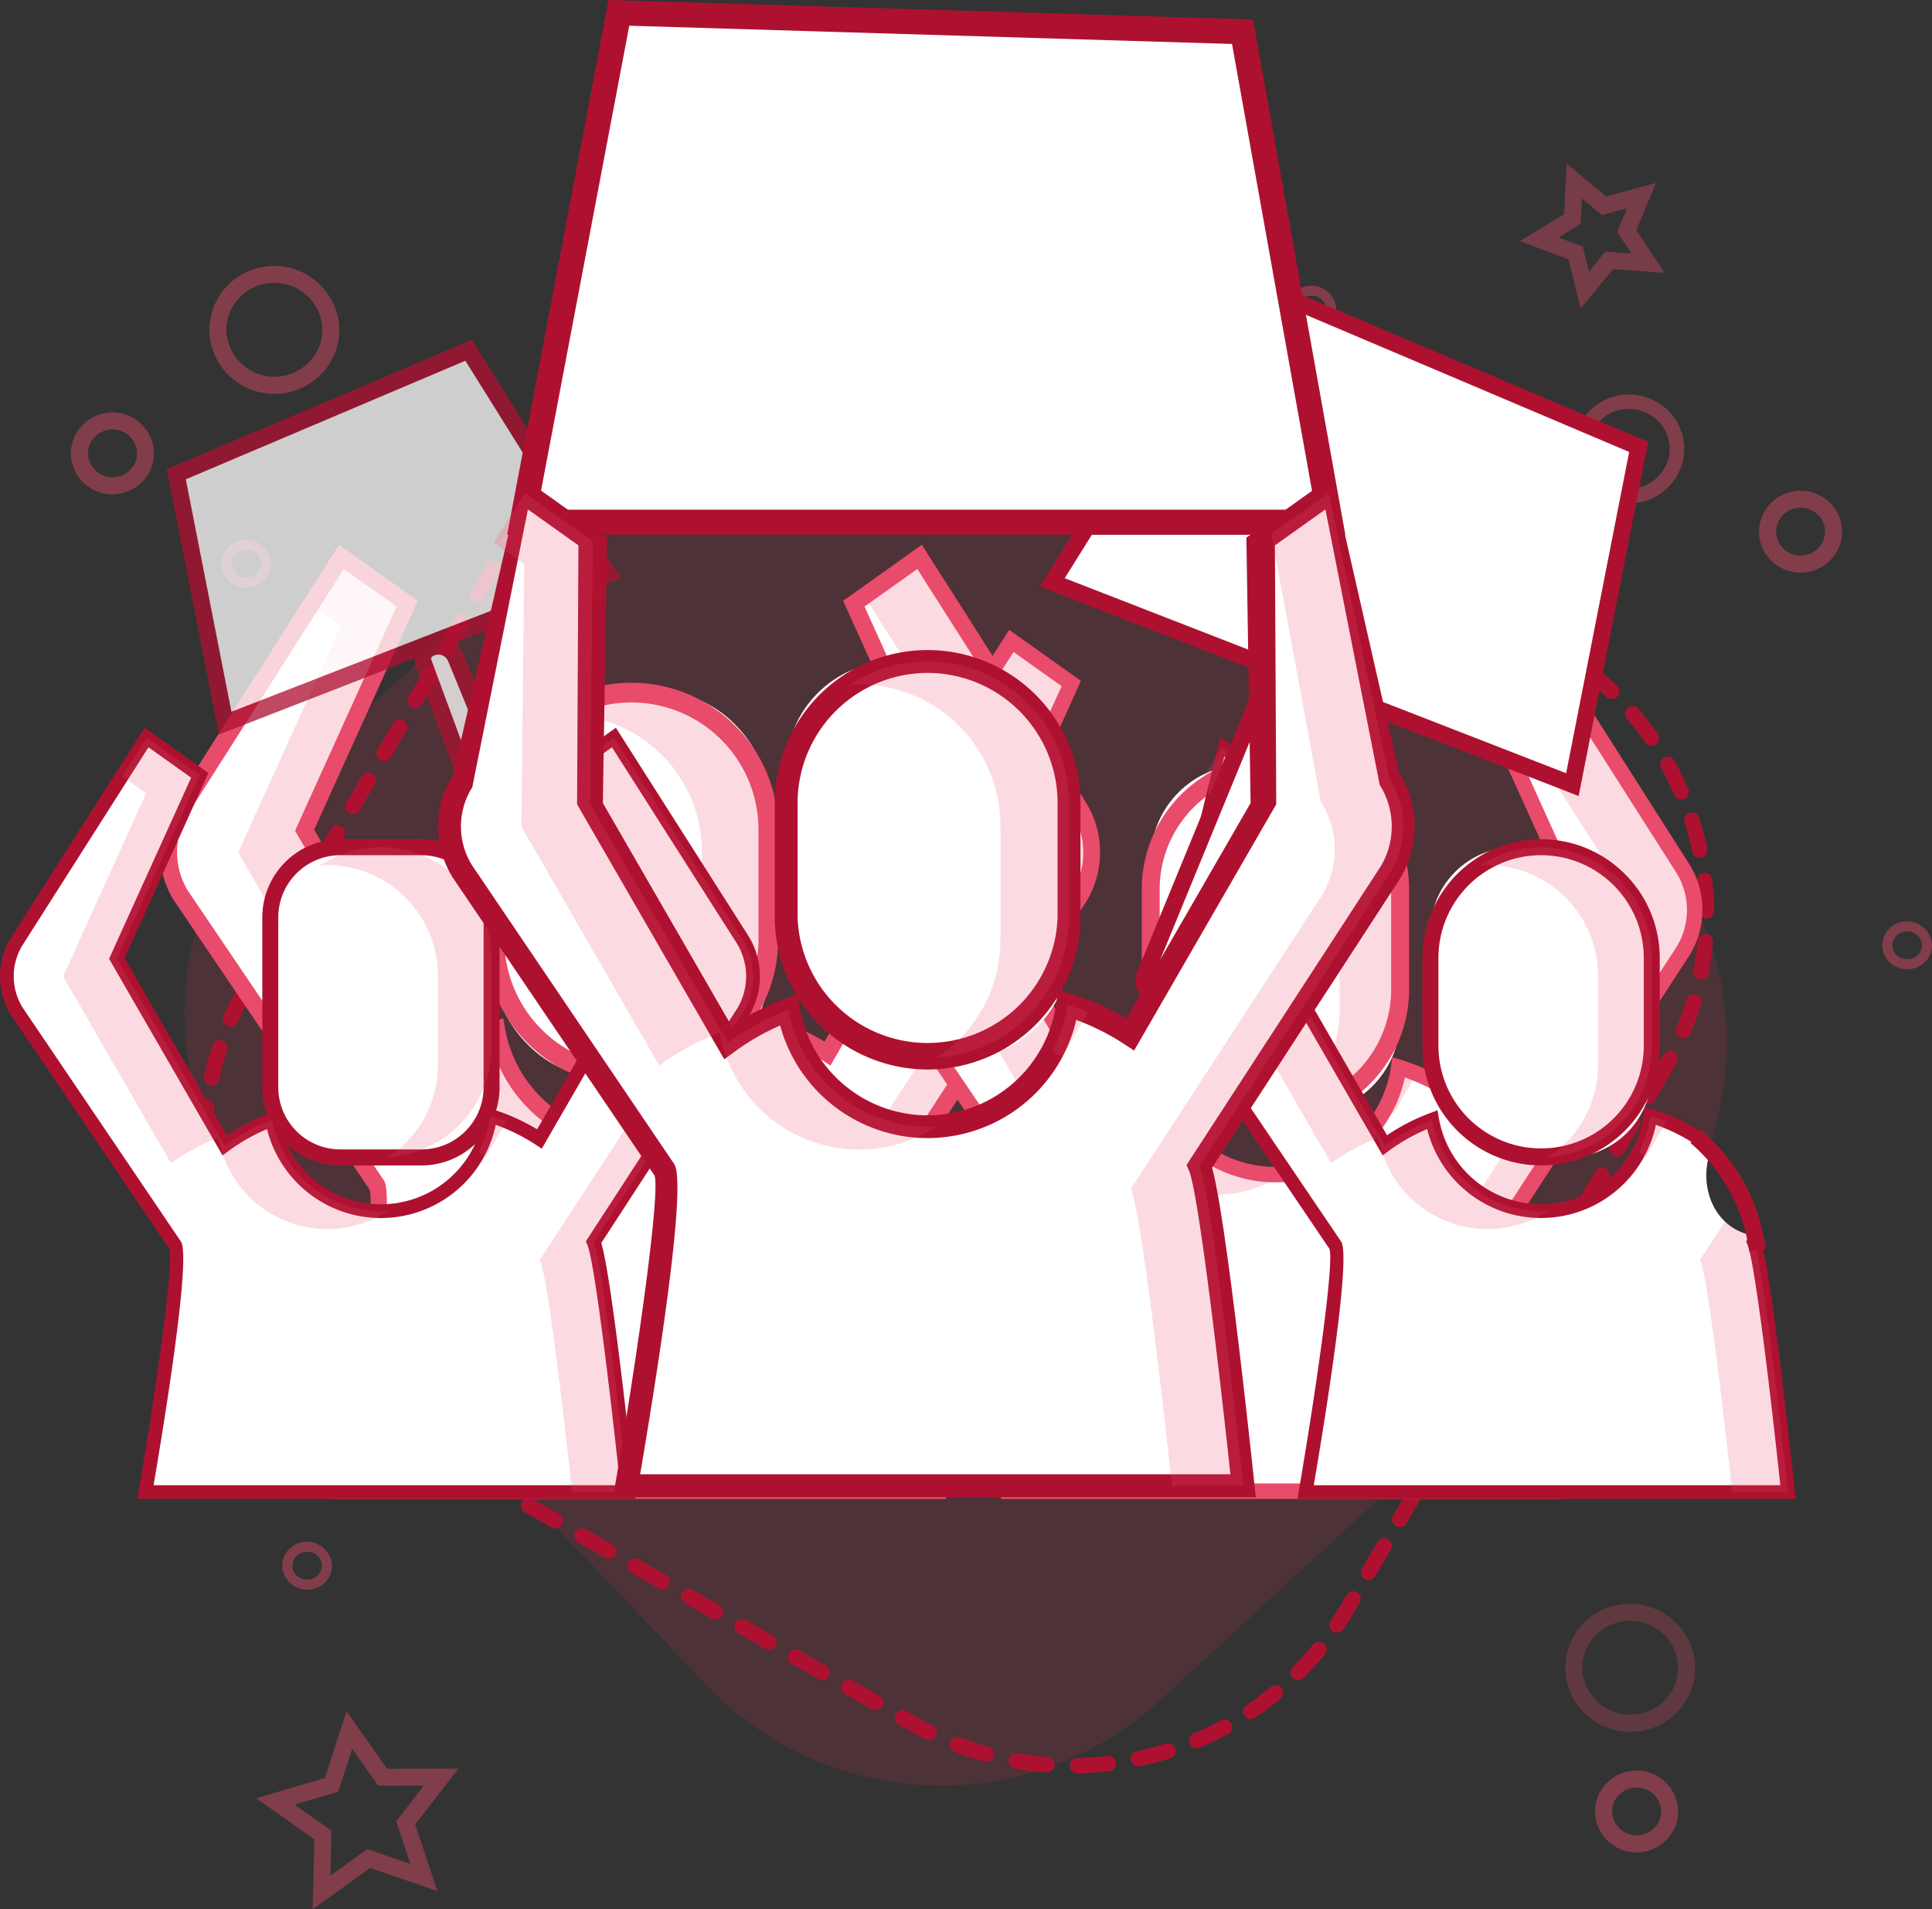 <svg xmlns="http://www.w3.org/2000/svg" width="161.916" height="159.999" viewBox="0 0 161.916 159.999">
    <rect x="0" y="0" width="161.916" height="159.999" fill="#333333" stroke="none"/>
    <defs>
        <style>
            .prefix__cls-2{fill:#e94d6a;isolation:isolate;opacity:.429}.prefix__cls-5{fill:#ae1130}.prefix__cls-7{fill:#fff}.prefix__cls-8{fill:#e94b6a}.prefix__cls-9{opacity:.2}
        </style>
    </defs>
    <g id="prefix__Group_11923" data-name="Group 11923" transform="translate(-59.801 -474.601)">
        <g id="prefix__Group_6942" data-name="Group 6942" transform="translate(65.747 478.492)">
            <path id="prefix__Rectangle_1795" d="M167.305 515.244l36.611 38.414a25.993 25.993 0 01-1.241 37.194l-39.093 35.974a27.115 27.115 0 01-37.853-1.22l-36.611-38.414A25.993 25.993 0 0190.359 550l39.094-35.974a27.116 27.116 0 0137.852 1.218z" data-name="Rectangle 1795" transform="translate(-72.368 -488.181)" style="fill:#e43554;opacity:.15"/>
            <path id="prefix__Path_11129" d="M254.2 693.359a3.468 3.468 0 01-3.451-3.011 3.372 3.372 0 01.7-2.512 3.494 3.494 0 016.207 1.673 3.373 3.373 0 01-.7 2.512 3.47 3.47 0 01-2.332 1.311 3.622 3.622 0 01-.424.027zm0-5.436a2.092 2.092 0 00-1.637.79 1.956 1.956 0 00-.4 1.459 2.07 2.07 0 003.673.974 1.961 1.961 0 00.406-1.46 2.042 2.042 0 00-2.042-1.763z" class="prefix__cls-2" data-name="Path 11129" transform="translate(-122.987 -542.022)"/>
            <path id="prefix__Path_11130" d="M95.2 696.006l.137-5.861-4.86-3.445 5.742-1.7 1.822-5.59 3.395 4.815 5.989-.01-3.632 4.681 1.862 5.583-5.639-1.936zm-1.507-8.774l3.084 2.19-.088 3.761 3.095-2.222 3.61 1.24-1.192-3.574 2.313-2.981-3.817.006-2.182-3.1-1.176 3.6z" data-name="Path 11130" transform="translate(-74.944 -539.897)" style="opacity:.418;fill:#e94d6a;isolation:isolate"/>
            <path id="prefix__Path_11131" d="M246.812 506.33l-1.026-4.127-4.071-1.531 3.706-2.247.214-4.247 3.3 2.75 4.189-1.124-1.644 3.955 2.374 3.581-4.329-.319zm-1.854-5.959l2.029.763.522 2.1 1.381-1.685 2.172.16-1.19-1.8.826-1.985-2.111.566-1.673-1.4-.109 2.154z" data-name="Path 11131" transform="translate(-120.287 -484.361)" style="opacity:.369;fill:#e94d6a;isolation:isolate"/>
            <path id="prefix__Path_11132" d="M90.313 517.143a5.424 5.424 0 01-5.4-4.705A5.272 5.272 0 0186 508.514a5.468 5.468 0 019.712 2.614 5.267 5.267 0 01-1.088 3.923 5.417 5.417 0 01-3.651 2.052 5.6 5.6 0 01-.66.04zm0-9.3a4.083 4.083 0 00-.494.029 4.008 4.008 0 00-2.7 1.514 3.857 3.857 0 00-.8 2.871 4.045 4.045 0 007.18 1.913 3.86 3.86 0 00.8-2.87 4 4 0 00-3.981-3.453z" class="prefix__cls-2" data-name="Path 11132" transform="translate(-73.264 -488.033)"/>
            <path id="prefix__Path_11133" d="M71.77 530.823a3.468 3.468 0 01-3.451-3.012 3.374 3.374 0 01.695-2.51 3.493 3.493 0 016.208 1.672 3.371 3.371 0 01-.7 2.512 3.512 3.512 0 01-2.755 1.337zm0-5.436a2.091 2.091 0 00-1.637.791 1.956 1.956 0 00-.4 1.458 2.07 2.07 0 003.672.974 1.961 1.961 0 00.406-1.461 2.042 2.042 0 00-2.037-1.763z" class="prefix__cls-2" data-name="Path 11133" transform="translate(-68.293 -493.291)"/>
            <path id="prefix__Path_11134" d="M252.791 530.939a4.558 4.558 0 01-.567-.034 4.613 4.613 0 01-3.108-1.746 4.488 4.488 0 01-.925-3.34 4.655 4.655 0 018.27-2.224 4.486 4.486 0 01.925 3.339 4.614 4.614 0 01-4.595 4.005zm-.006-7.914a3.4 3.4 0 00-3.392 2.944 3.288 3.288 0 00.679 2.443 3.443 3.443 0 006.112-1.629 3.282 3.282 0 00-.678-2.442 3.474 3.474 0 00-2.72-1.316z" class="prefix__cls-2" data-name="Path 11134" transform="translate(-122.218 -492.647)"/>
            <path id="prefix__Path_11135" d="M273.824 540.19a3.515 3.515 0 01-2.755-1.337 3.372 3.372 0 01-.7-2.512 3.492 3.492 0 016.206-1.674 3.372 3.372 0 01.7 2.512 3.468 3.468 0 01-3.451 3.011zm0-5.436a2.04 2.04 0 00-2.037 1.762 1.959 1.959 0 00.406 1.461 2.07 2.07 0 003.672-.974 1.957 1.957 0 00-.406-1.459 2.049 2.049 0 00-1.382-.774 2.082 2.082 0 00-.256-.016z" class="prefix__cls-2" data-name="Path 11135" transform="translate(-128.87 -496.099)"/>
            <path id="prefix__Path_11136" d="M157.183 633.336a.643.643 0 01-.012-1.286c.829-.015 1.672-.07 2.5-.165a.643.643 0 11.146 1.277c-.874.1-1.757.158-2.628.174zm-2.566-.074h-.05c-.872-.067-1.751-.176-2.612-.327a.643.643 0 01.221-1.267c.821.143 1.659.249 2.489.312a.643.643 0 01-.048 1.284zm7.668-.506a.643.643 0 01-.132-1.272c.82-.174 1.636-.387 2.428-.634a.643.643 0 01.384 1.227c-.83.259-1.687.482-2.546.664a.625.625 0 01-.134.015zm-12.729-.375a.644.644 0 01-.17-.023c-.841-.232-1.683-.507-2.5-.819a.643.643 0 01.459-1.2c.781.3 1.584.56 2.384.781a.643.643 0 01-.17 1.263zm17.631-1.157a.643.643 0 01-.249-1.237c.767-.322 1.53-.685 2.264-1.081a.643.643 0 11.61 1.133c-.771.414-1.571.8-2.376 1.135a.645.645 0 01-.248.05zm-22.431-.673a.645.645 0 01-.286-.067q-.694-.344-1.379-.732l-.91-.516a.642.642 0 11.633-1.118l.911.516q.653.372 1.316.7a.643.643 0 01-.286 1.219zm26.952-1.762a.643.643 0 01-.357-1.178c.7-.467 1.373-.97 2.014-1.5a.643.643 0 11.817.993c-.672.553-1.385 1.082-2.116 1.572a.638.638 0 01-.357.113zm-31.445-.739a.64.64 0 01-.318-.084l-2.237-1.269a.643.643 0 11.636-1.118l2.236 1.269a.643.643 0 01-.317 1.2zm35.413-2.522a.636.636 0 01-.455-.189.643.643 0 010-.909 24.967 24.967 0 001.685-1.859.643.643 0 11.994.814c-.556.679-1.152 1.337-1.769 1.954a.639.639 0 01-.454.189zm-39.888-.016a.645.645 0 01-.317-.083l-2.237-1.269a.643.643 0 11.636-1.118l2.236 1.269a.643.643 0 01-.318 1.2zm-4.473-2.537a.646.646 0 01-.317-.084l-2.237-1.269a.643.643 0 11.635-1.118l2.237 1.269a.643.643 0 01-.318 1.2zm47.618-1.421a.643.643 0 01-.534-1q.409-.611.784-1.251l.536-.912a.643.643 0 011.11.651l-.536.912q-.4.673-.825 1.314a.645.645 0 01-.535.286zm-52.091-1.117a.644.644 0 01-.318-.083l-2.236-1.27a.643.643 0 01.635-1.118l2.237 1.269a.643.643 0 01-.318 1.2zm-4.474-2.538a.649.649 0 01-.318-.084l-2.236-1.269a.643.643 0 11.635-1.118l2.237 1.269a.643.643 0 01-.318 1.2zm59.207-.756a.645.645 0 01-.555-.97l1.3-2.217a.643.643 0 011.109.652l-1.3 2.217a.643.643 0 01-.553.317zM117.9 615.36a.648.648 0 01-.318-.083l-2.236-1.269a.643.643 0 11.635-1.118l2.237 1.269a.643.643 0 01-.318 1.2zm-4.474-2.537a.65.65 0 01-.318-.084l-2.237-1.269a.643.643 0 01.636-1.119l2.236 1.269a.643.643 0 01-.317 1.2zm70.76-.116a.644.644 0 01-.555-.968l1.3-2.217a.643.643 0 011.11.651l-1.3 2.217a.643.643 0 01-.559.317zm-75.234-2.423a.646.646 0 01-.318-.083l-2.237-1.269a.643.643 0 11.636-1.118l2.236 1.269a.643.643 0 01-.317 1.2zm77.839-2.011a.643.643 0 01-.555-.968l1.3-2.218a.643.643 0 011.109.651l-1.3 2.217a.642.642 0 01-.558.318zm-82.314-.527a.646.646 0 01-.317-.084l-2.237-1.269a.643.643 0 11.636-1.119l2.236 1.269a.643.643 0 01-.318 1.2zM100 605.208a.639.639 0 01-.317-.084l-2.237-1.269a.643.643 0 11.636-1.118l2.236 1.269a.643.643 0 01-.318 1.2zm89.395-1.37a.644.644 0 01-.555-.968l1.3-2.217a.643.643 0 011.11.651l-1.3 2.218a.642.642 0 01-.557.315zM95.568 602.6a.641.641 0 01-.36-.11c-.73-.494-1.439-1.024-2.108-1.577a.643.643 0 11.82-.99c.635.526 1.311 1.031 2.007 1.5a.643.643 0 01-.36 1.176zM192 599.4a.636.636 0 01-.325-.089.643.643 0 01-.23-.88l1.3-2.217a.643.643 0 011.109.652l-1.3 2.217a.643.643 0 01-.554.317zm-100.391-.074a.64.64 0 01-.456-.19c-.618-.621-1.211-1.28-1.763-1.957a.643.643 0 011-.812c.525.644 1.09 1.272 1.678 1.863a.643.643 0 01-.457 1.1zm-3.245-3.982a.641.641 0 01-.536-.288 26.241 26.241 0 01-1.345-2.267.643.643 0 011.138-.6c.385.732.816 1.456 1.279 2.156a.643.643 0 01-.536 1zm106.242-.379a.644.644 0 01-.555-.969l1.3-2.217a.644.644 0 011.11.652l-1.3 2.217a.644.644 0 01-.561.32zM85.965 590.8a.644.644 0 01-.6-.4c-.332-.816-.625-1.652-.871-2.487a.642.642 0 111.232-.363c.235.793.514 1.589.83 2.365a.643.643 0 01-.354.838.627.627 0 01-.237.047zm111.245-.271a.645.645 0 01-.555-.97l1.3-2.217a.643.643 0 011.109.653l-1.3 2.217a.642.642 0 01-.554.322zm2.606-4.435a.643.643 0 01-.555-.968l1.3-2.217a.643.643 0 011.11.65l-1.3 2.218a.643.643 0 01-.555.323zM84.5 585.881a.642.642 0 01-.63-.522c-.165-.866-.287-1.743-.364-2.61a.644.644 0 01.584-.7.653.653 0 01.7.585c.073.823.189 1.657.346 2.482a.644.644 0 01-.511.752.664.664 0 01-.125.013zm117.917-4.217a.644.644 0 01-.555-.968l1.3-2.217a.643.643 0 011.109.651l-1.3 2.217a.643.643 0 01-.549.318zm-118.371-.9h-.006a.643.643 0 01-.636-.65 26.1 26.1 0 01.161-2.631.643.643 0 011.279.143 24.767 24.767 0 00-.153 2.5.644.644 0 01-.64.642zm120.977-3.537a.645.645 0 01-.555-.969l1.3-2.217q.269-.457.517-.92a.642.642 0 111.132.607q-.259.484-.539.964l-1.3 2.217a.643.643 0 01-.55.321zm-120.401-1.562a.653.653 0 01-.136-.015.643.643 0 01-.493-.764 25.94 25.94 0 01.685-2.545.642.642 0 111.222.4 24.574 24.574 0 00-.649 2.418.645.645 0 01-.629.506zm123.334-3.918a.645.645 0 01-.594-.889 24.631 24.631 0 00.841-2.361.643.643 0 011.232.37c-.253.839-.55 1.674-.884 2.482a.643.643 0 01-.595.398zM86.2 570.779a.642.642 0 01-.59-.9c.352-.8.747-1.594 1.175-2.357a.643.643 0 111.122.629c-.409.727-.784 1.482-1.118 2.245a.645.645 0 01-.589.383zm123.233-3.95a.669.669 0 01-.123-.012.644.644 0 01-.51-.753 24.986 24.986 0 00.351-2.481.676.676 0 01.7-.583.644.644 0 01.583.7c-.078.865-.2 1.743-.369 2.609a.644.644 0 01-.629.519zm-120.79-.57a.643.643 0 01-.555-.968l1.3-2.217a.643.643 0 111.109.651l-1.3 2.217a.643.643 0 01-.551.316zm2.606-4.434a.644.644 0 01-.555-.968l1.3-2.218a.643.643 0 011.11.651l-1.3 2.217a.643.643 0 01-.552.317zm118.645-.109a.643.643 0 01-.643-.636c-.009-.835-.059-1.676-.15-2.5a.643.643 0 111.279-.141c.095.867.148 1.753.158 2.63a.643.643 0 01-.637.649zM93.858 557.39a.643.643 0 01-.555-.968l1.3-2.218a.643.643 0 011.109.651l-1.3 2.218a.642.642 0 01-.554.317zm115.474-.777a.643.643 0 01-.627-.509c-.172-.81-.388-1.624-.642-2.424a.643.643 0 111.225-.389c.268.839.5 1.7.676 2.545a.644.644 0 01-.5.763.632.632 0 01-.132.014zm-112.868-3.659a.637.637 0 01-.326-.089.644.644 0 01-.23-.88l1.3-2.217a.644.644 0 011.11.652l-1.3 2.217a.643.643 0 01-.554.317zm111.311-1.234a.644.644 0 01-.591-.389 24.66 24.66 0 00-1.107-2.248.644.644 0 011.125-.625c.428.77.819 1.566 1.163 2.365a.643.643 0 01-.59.9zm-108.706-3.2a.644.644 0 01-.555-.968l1.3-2.218a.643.643 0 011.109.65l-1.3 2.218a.642.642 0 01-.554.318zm106.212-1.29a.642.642 0 01-.529-.278 24.791 24.791 0 00-1.526-1.988.642.642 0 11.979-.832 26.231 26.231 0 011.606 2.09.643.643 0 01-.529 1.008zm-103.606-3.144a.644.644 0 01-.555-.968l1.3-2.218a.643.643 0 011.11.651l-1.3 2.218a.643.643 0 01-.555.316zm100.279-.77a.642.642 0 01-.447-.181c-.6-.577-1.232-1.133-1.888-1.653a.643.643 0 11.8-1.007c.688.545 1.355 1.129 1.983 1.735a.643.643 0 01-.447 1.106zm-4.026-3.191a.642.642 0 01-.349-.1q-.634-.41-1.3-.788l-.882-.5a.642.642 0 11.633-1.118l.883.5c.466.264.919.539 1.363.825a.643.643 0 01-.349 1.184zm-93.647-.474a.643.643 0 01-.555-.968l1.3-2.218a.643.643 0 011.109.651l-1.3 2.218a.641.641 0 01-.554.317zm89.2-2.1a.64.64 0 01-.318-.084l-2.237-1.269a.643.643 0 11.636-1.118l2.236 1.269a.643.643 0 01-.317 1.2zm-86.591-2.333a.644.644 0 01-.555-.969l1.3-2.217a.644.644 0 011.11.652l-1.3 2.217a.644.644 0 01-.558.314zm82.11-.208a.646.646 0 01-.318-.084l-2.237-1.269a.643.643 0 11.636-1.118l2.236 1.269a.643.643 0 01-.317 1.2zm-4.474-2.538a.639.639 0 01-.317-.084l-2.237-1.269a.643.643 0 11.636-1.118l2.236 1.269a.643.643 0 01-.318 1.2zm-75.038-1.691a.643.643 0 01-.555-.968l1.3-2.217a.643.643 0 111.109.65l-1.3 2.218a.642.642 0 01-.55.317zm70.564-.847a.65.65 0 01-.318-.083l-2.236-1.269a.643.643 0 11.635-1.118l2.237 1.269a.643.643 0 01-.318 1.2zm-4.474-2.538a.641.641 0 01-.318-.084l-2.236-1.269a.643.643 0 11.635-1.118l2.237 1.269a.643.643 0 01-.318 1.2zm-63.486-1.05a.644.644 0 01-.555-.969l1.3-2.217a.643.643 0 011.11.651l-1.3 2.217a.642.642 0 01-.547.319zm59.013-1.489a.648.648 0 01-.318-.083l-2.236-1.269a.643.643 0 11.635-1.118l2.237 1.269a.643.643 0 01-.318 1.2zm-4.475-2.537a.649.649 0 01-.318-.084l-2.236-1.269a.643.643 0 11.635-1.119l2.237 1.269a.643.643 0 01-.318 1.2zm-51.915-.4a.643.643 0 01-.542-.989c.468-.734.98-1.456 1.524-2.149a.643.643 0 111.012.795c-.517.659-1.005 1.347-1.451 2.046a.644.644 0 01-.539.298zm47.442-2.138a.641.641 0 01-.318-.084l-2.236-1.269a.643.643 0 11.635-1.118l2.237 1.269a.643.643 0 01-.318 1.2zm-44.271-1.9a.643.643 0 01-.464-1.088c.607-.633 1.252-1.242 1.916-1.811a.643.643 0 01.835.977c-.632.541-1.245 1.12-1.823 1.723a.639.639 0 01-.46.199zm39.8-.637a.647.647 0 01-.318-.084l-2.237-1.269a.643.643 0 01.636-1.119l2.236 1.27a.643.643 0 01-.317 1.2zm-4.474-2.539a.641.641 0 01-.318-.084l-2.237-1.269a.643.643 0 11.636-1.118l2.236 1.269a.643.643 0 01-.317 1.2zm-31.422-.167a.643.643 0 01-.369-1.169c.716-.5 1.466-.974 2.228-1.4a.643.643 0 01.632 1.12c-.726.41-1.441.86-2.122 1.337a.643.643 0 01-.367.113zm26.91-2.3a.646.646 0 01-.274-.062c-.755-.356-1.535-.678-2.318-.959a.643.643 0 01.433-1.211c.823.295 1.64.633 2.433 1.005a.643.643 0 01-.274 1.225zm-22.44-.224a.643.643 0 01-.261-1.23c.8-.356 1.628-.677 2.455-.953a.643.643 0 01.407 1.219c-.788.263-1.575.569-2.339.909a.636.636 0 01-.259.054zm17.606-1.509a.647.647 0 01-.158-.02c-.812-.205-1.64-.373-2.46-.5a.643.643 0 01.195-1.271c.861.132 1.728.308 2.58.523a.643.643 0 01-.158 1.267zm-12.736-.12a.643.643 0 01-.145-1.269c.852-.2 1.723-.357 2.588-.473a.643.643 0 01.172 1.274c-.826.111-1.657.262-2.47.451a.645.645 0 01-.142.016zm7.661-.659h-.036c-.84-.048-1.672-.056-2.51-.022a.643.643 0 01-.048-1.285q1.314-.05 2.63.023a.643.643 0 01-.036 1.286z" class="prefix__cls-5" data-name="Path 11136" transform="translate(-72.825 -488.624)"/>
            <path id="prefix__Path_11137" d="M287.18 588.887a2.063 2.063 0 01-2.066-1.762 1.951 1.951 0 01.4-1.457 2.106 2.106 0 013.729.961 1.946 1.946 0 01-.4 1.456 2.087 2.087 0 01-1.414.787 2.186 2.186 0 01-.249.015zm0-3.176a1.3 1.3 0 00-.155.009 1.242 1.242 0 00-.844.467 1.112 1.112 0 00-.233.83 1.224 1.224 0 001.385 1.017 1.246 1.246 0 00.847-.468 1.108 1.108 0 00.231-.828 1.218 1.218 0 00-1.229-1.027z" class="prefix__cls-2" data-name="Path 11137" transform="translate(-133.294 -511.552)"/>
            <path id="prefix__Path_11138" d="M252.6 677.271a5.423 5.423 0 01-5.4-4.7 5.272 5.272 0 011.089-3.924 5.467 5.467 0 019.712 2.614 5.264 5.264 0 01-1.087 3.923 5.417 5.417 0 01-3.651 2.052 5.63 5.63 0 01-.663.035zm.006-9.3a4.25 4.25 0 00-.494.029 4.01 4.01 0 00-2.7 1.515 3.855 3.855 0 00-.8 2.87 4.046 4.046 0 007.18 1.914 3.861 3.861 0 00.8-2.871 4 4 0 00-3.982-3.453z" data-name="Path 11138" transform="translate(-121.921 -536.041)" style="opacity:.25;fill:#e94d6a;isolation:isolate"/>
            <path id="prefix__Path_11139" d="M137.564 484.175a2.06 2.06 0 01-2.066-1.762 1.945 1.945 0 01.4-1.455 2.106 2.106 0 013.731.96 1.944 1.944 0 01-.4 1.456 2.077 2.077 0 01-1.412.786 2.172 2.172 0 01-.253.015zm0-3.175a1.294 1.294 0 00-.155.009 1.249 1.249 0 00-.847.468 1.111 1.111 0 00-.23.828 1.219 1.219 0 001.385 1.019 1.24 1.24 0 00.844-.468 1.1 1.1 0 00.232-.829 1.217 1.217 0 00-1.227-1.027z" class="prefix__cls-2" data-name="Path 11139" transform="translate(-88.437 -480.158)"/>
            <path id="prefix__Path_11140" d="M215.878 512.809a2.061 2.061 0 01-2.065-1.762 1.955 1.955 0 01.4-1.458 2.106 2.106 0 013.729.963 1.952 1.952 0 01-.4 1.456 2.082 2.082 0 01-1.412.786 2.2 2.2 0 01-.252.015zm0-3.175a1.3 1.3 0 00-.154.008 1.25 1.25 0 00-.845.466 1.12 1.12 0 00-.232.831 1.219 1.219 0 001.385 1.017 1.249 1.249 0 00.845-.467 1.115 1.115 0 00.232-.83 1.219 1.219 0 00-1.23-1.026z" class="prefix__cls-2" data-name="Path 11140" transform="translate(-111.917 -488.742)"/>
            <path id="prefix__Path_11141" d="M88.388 543.232a2.061 2.061 0 01-2.065-1.762 1.947 1.947 0 01.4-1.457 2.106 2.106 0 013.729.962 1.953 1.953 0 01-.4 1.457 2.083 2.083 0 01-1.412.786 2.353 2.353 0 01-.252.014zm0-3.177a1.3 1.3 0 00-.155.01 1.249 1.249 0 00-.845.466 1.115 1.115 0 00-.232.83 1.224 1.224 0 001.384 1.017 1.248 1.248 0 00.846-.466 1.118 1.118 0 00.232-.83 1.217 1.217 0 00-1.227-1.027z" class="prefix__cls-2" data-name="Path 11141" transform="translate(-73.694 -497.864)"/>
            <path id="prefix__Path_11142" d="M95.675 663.135a2.061 2.061 0 01-2.067-1.762 1.945 1.945 0 01.4-1.457 2.107 2.107 0 013.729.962 1.952 1.952 0 01-.4 1.457 2.08 2.08 0 01-1.412.786 2.182 2.182 0 01-.25.014zm0-3.175a1.27 1.27 0 00-.155.009 1.247 1.247 0 00-.846.466 1.117 1.117 0 00-.232.83 1.219 1.219 0 001.385 1.018 1.242 1.242 0 00.844-.467 1.112 1.112 0 00.233-.83 1.219 1.219 0 00-1.228-1.027z" class="prefix__cls-2" data-name="Path 11142" transform="translate(-75.878 -533.812)"/>
        </g>
        <g id="prefix__Group_11927" data-name="Group 11927" transform="translate(73.218 520.248)">
            <g id="prefix__Group_11923-2" data-name="Group 11923" transform="translate(27.2 11.566)">
                <rect id="prefix__Rectangle_2774" width="22.948" height="32.167" class="prefix__cls-7" data-name="Rectangle 2774" rx="8.746" transform="translate(.825 .826)"/>
                <path id="prefix__Path_11143" d="M130.11 590.133a12.314 12.314 0 01-12.3-12.3v-9.219a12.3 12.3 0 1124.6 0v9.219a12.314 12.314 0 01-12.3 12.3zm0-32.167a10.662 10.662 0 00-10.65 10.647v9.219a10.649 10.649 0 0021.3 0v-9.219a10.66 10.66 0 00-10.65-10.648z" class="prefix__cls-8" data-name="Path 11143" transform="translate(-117.81 -556.313)"/>
            </g>
            <g id="prefix__Group_11926" data-name="Group 11926">
                <g id="prefix__Group_11924" data-name="Group 11924">
                    <path id="prefix__Path_11144" d="M156.228 562.141l-13.3-20.9-5.515 3.925 8.6 18.982-10.8 18.712a20.175 20.175 0 00-5.091-2.391 11.461 11.461 0 01-22.64.4 20.332 20.332 0 00-4.91 2.654l-11.193-19.37 8.6-18.982-5.514-3.925-13.424 21.083a6.845 6.845 0 00-.048 7.278l16.45 24.31c1 1.624-3.1 25.563-3.1 25.563h50.017s-2.46-23.463-3.537-25.93l15.449-23.757a7.189 7.189 0 00-.044-7.652z" class="prefix__cls-7" data-name="Path 11144" transform="translate(-79.265 -540.229)"/>
                    <path id="prefix__Path_11145" d="M144.85 619.758H93.2l.142-.835c1.914-11.177 3.679-23.774 3.174-25.1L80.1 569.572a7.61 7.61 0 01.036-8.062l13.827-21.716 6.6 4.7-8.69 19.184 10.611 18.379a21.119 21.119 0 014.434-2.288l.8-.3.15.847a10.746 10.746 0 0021.228-.373l.116-.831.8.247a20.834 20.834 0 014.634 2.075l10.249-17.753-8.69-19.184 6.6-4.7 13.708 21.528a7.945 7.945 0 01.049 8.411l-15.269 23.478c1.131 3.763 3.215 23.441 3.459 25.758zm-49.96-1.428h48.374c-1-9.394-2.661-23.243-3.4-24.93l-.153-.352 15.66-24.08a6.5 6.5 0 00-.048-6.879l-12.9-20.261-4.423 3.148 8.507 18.781-11.363 19.684-.633-.413a19.424 19.424 0 00-4.14-2.052 12.174 12.174 0 01-23.721.439 19.535 19.535 0 00-3.967 2.251l-.642.474-11.764-20.383 8.507-18.781-4.422-3.148-13.02 20.449a6.16 6.16 0 00-.042 6.523l16.434 24.286c1.012 1.631-1.541 17.573-2.844 25.244z" class="prefix__cls-8" data-name="Path 11145" transform="translate(-78.963 -539.794)"/>
                </g>
                <g id="prefix__Group_11925" class="prefix__cls-9" data-name="Group 11925" transform="translate(6.545 1.022)">
                    <path id="prefix__Path_11146" d="M144.147 568.96v9.22a11.48 11.48 0 01-4.786 9.331 8.3 8.3 0 01-1.1.686 11.236 11.236 0 01-4.842 1.428 11.464 11.464 0 005.158-9.591v-9.22A11.476 11.476 0 00127.1 559.35a4.961 4.961 0 00-.742.037 11.477 11.477 0 0117.79 9.572z" class="prefix__cls-8" data-name="Path 11146" transform="translate(-99.718 -546.123)"/>
                    <path id="prefix__Path_11147" d="M121.258 590.36a4.734 4.734 0 00.724-.037 11.266 11.266 0 01-6.289 1.892 11.475 11.475 0 01-11.279-9.48 20.955 20.955 0 00-4.916 2.653L88.311 566.02l8.607-19-2.486-1.762 2.542-4.007 5.51 3.915-8.608 19 11.186 19.368a17.131 17.131 0 011.725-1.113 20.254 20.254 0 013.191-1.54 11.522 11.522 0 0011.279 9.48z" class="prefix__cls-8" data-name="Path 11147" transform="translate(-88.311 -541.254)"/>
                    <path id="prefix__Path_11148" d="M151.056 597.264c.557.186 1.113.371 1.651.594l-2.115 3.654c-.242-.167-.5-.315-.761-.464a11.33 11.33 0 001.225-3.784z" class="prefix__cls-8" data-name="Path 11148" transform="translate(-106.755 -558.046)"/>
                    <path id="prefix__Path_11149" d="M179.937 569.8l-15.453 23.75c1.076 2.467 3.544 25.934 3.544 25.934h-5.77c-.612-5.6-2.449-22.038-3.339-24.08l15.453-23.745a7.186 7.186 0 00-.037-7.661l-12.393-19.46 4.657-3.284 13.3 20.889a7.184 7.184 0 01.038 7.657z" class="prefix__cls-8" data-name="Path 11149" transform="translate(-109.48 -541.254)"/>
                </g>
            </g>
        </g>
        <g id="prefix__Group_11930" data-name="Group 11930" transform="translate(73.781 503.076)" style="opacity:.76">
            <g id="prefix__Group_11928" data-name="Group 11928">
                <path id="prefix__Path_11150" d="M85 547.769l32.124-12.493-11.724-18.754-24.5 10.392z" class="prefix__cls-7" data-name="Path 11150" transform="translate(-80.108 -515.644)"/>
                <path id="prefix__Path_11151" d="M84.131 548.349l-4.364-22.234 25.573-10.847 12.482 19.978zM81.36 526.96l3.822 19.476 30.556-11.884-10.952-17.53z" class="prefix__cls-5" data-name="Path 11151" transform="translate(-79.767 -515.268)"/>
            </g>
            <g id="prefix__Group_11929" data-name="Group 11929" transform="translate(20.751 24.984)">
                <path id="prefix__Path_11152" d="M118.331 571.9l1.383-.538a.935.935 0 00.526-1.226l-7.061-17.2a1.6 1.6 0 00-2.35-.732.935.935 0 00-.367 1.106l6.653 18.04a.935.935 0 001.216.55z" class="prefix__cls-7" data-name="Path 11152" transform="translate(-109.703 -551.249)"/>
                <path id="prefix__Path_11153" d="M117.691 572.367a1.638 1.638 0 01-1.533-1.07l-6.653-18.04a1.627 1.627 0 01.641-1.935 2.3 2.3 0 013.38 1.052l7.061 17.2a1.635 1.635 0 01-.92 2.144l-1.383.538a1.633 1.633 0 01-.593.111zM111.4 552.35a.89.89 0 00-.489.146.233.233 0 00-.092.278l6.652 18.039a.234.234 0 00.123.132.241.241 0 00.182 0l1.382-.538a.232.232 0 00.13-.126.23.23 0 000-.181l-7.06-17.2a.9.9 0 00-.83-.557z" class="prefix__cls-5" data-name="Path 11153" transform="translate(-109.403 -550.95)"/>
            </g>
        </g>
        <g id="prefix__Group_11935" data-name="Group 11935" transform="translate(130.713 527.381)">
            <g id="prefix__Group_11931" data-name="Group 11931" transform="translate(24.774 10.535)">
                <rect id="prefix__Rectangle_2775" width="20.901" height="29.298" class="prefix__cls-7" data-name="Rectangle 2775" rx="7.966" transform="translate(.752 .752)"/>
                <path id="prefix__Path_11154" d="M207.661 595.83a11.215 11.215 0 01-11.2-11.2v-8.4a11.2 11.2 0 1122.405 0v8.4a11.216 11.216 0 01-11.205 11.2zm0-29.3a9.709 9.709 0 00-9.7 9.7v8.4a9.7 9.7 0 1019.4 0v-8.4a9.71 9.71 0 00-9.7-9.698z" class="prefix__cls-8" data-name="Path 11154" transform="translate(-196.459 -565.027)"/>
            </g>
            <g id="prefix__Group_11934" data-name="Group 11934">
                <g id="prefix__Group_11932" data-name="Group 11932">
                    <path id="prefix__Path_11155" d="M231.45 570.335L219.333 551.3l-5.022 3.575 7.832 17.289-9.84 17.043a18.38 18.38 0 00-4.637-2.178 10.438 10.438 0 01-20.62.363 18.5 18.5 0 00-4.473 2.417l-10.187-17.645 7.832-17.289-5.018-3.575-12.226 19.2a6.235 6.235 0 00-.043 6.629l14.983 22.141c.914 1.479-2.822 23.282-2.822 23.282h45.554s-2.241-21.37-3.222-23.617L231.49 577.3a6.547 6.547 0 00-.04-6.965z" class="prefix__cls-7" data-name="Path 11155" transform="translate(-161.352 -550.378)"/>
                    <path id="prefix__Path_11156" d="M221.088 622.813h-47.047l.131-.76c1.744-10.18 3.35-21.653 2.892-22.865L162.112 577.1a6.927 6.927 0 01.034-7.343l12.592-19.779 6.017 4.282-7.916 17.473 9.663 16.739a19.272 19.272 0 014.039-2.083l.733-.276.135.772a9.788 9.788 0 0019.336-.34l.105-.756.73.225a19.01 19.01 0 014.22 1.886l9.336-16.169-7.915-17.473 6.017-4.282 12.482 19.608a7.237 7.237 0 01.045 7.661l-13.9 21.382c1.029 3.429 2.927 21.351 3.148 23.462zm-45.505-1.3h44.06c-.907-8.556-2.423-21.169-3.093-22.706l-.141-.321 14.262-21.931a5.929 5.929 0 00-.045-6.266l-11.748-18.453-4.03 2.867 7.75 17.106-10.352 17.928-.574-.376a17.73 17.73 0 00-3.771-1.868 11.088 11.088 0 01-21.6.4 17.655 17.655 0 00-3.612 2.05l-.586.431-10.717-18.565 7.75-17.106-4.03-2.867-11.858 18.624a5.611 5.611 0 00-.039 5.938l14.969 22.12c.922 1.482-1.408 16.007-2.595 22.994z" class="prefix__cls-8" data-name="Path 11156" transform="translate(-161.077 -549.981)"/>
                </g>
                <g id="prefix__Group_11933" class="prefix__cls-9" data-name="Group 11933" transform="translate(5.962 .931)">
                    <path id="prefix__Path_11157" d="M220.448 576.546v8.4a10.456 10.456 0 01-4.359 8.5 7.56 7.56 0 01-1 .625 10.237 10.237 0 01-4.41 1.3 10.44 10.44 0 004.7-8.736v-8.4a10.452 10.452 0 00-10.459-10.442 4.543 4.543 0 00-.676.034 10.454 10.454 0 0116.2 8.719z" class="prefix__cls-8" data-name="Path 11157" transform="translate(-179.98 -555.746)"/>
                    <path id="prefix__Path_11158" d="M199.6 596.036a4.23 4.23 0 00.659-.034 10.255 10.255 0 01-5.728 1.724 10.452 10.452 0 01-10.273-8.634 19.1 19.1 0 00-4.478 2.416l-10.188-17.64 7.84-17.3-2.264-1.6 2.314-3.65 5.019 3.565-7.84 17.3 10.188 17.64a15.5 15.5 0 011.571-1.014 18.385 18.385 0 012.906-1.4 10.5 10.5 0 0010.273 8.634z" class="prefix__cls-8" data-name="Path 11158" transform="translate(-169.591 -551.311)"/>
                    <path id="prefix__Path_11159" d="M226.739 602.325c.507.169 1.013.338 1.5.541l-1.926 3.329c-.219-.152-.456-.287-.692-.422a10.35 10.35 0 001.118-3.448z" class="prefix__cls-8" data-name="Path 11159" transform="translate(-186.39 -566.606)"/>
                    <path id="prefix__Path_11160" d="M253.045 577.315l-14.075 21.627c.98 2.248 3.227 23.622 3.227 23.622h-5.254c-.558-5.1-2.231-20.073-3.042-21.932L247.976 579a6.545 6.545 0 00-.034-6.978L236.655 554.3l4.241-2.991 12.115 19.026a6.545 6.545 0 01.034 6.98z" class="prefix__cls-8" data-name="Path 11160" transform="translate(-188.872 -551.311)"/>
                </g>
            </g>
        </g>
        <g id="prefix__Group_11940" data-name="Group 11940" transform="translate(59.801 535.58)">
            <g id="prefix__Group_11936" data-name="Group 11936" transform="translate(21.983 9.349)">
                <rect id="prefix__Rectangle_2776" width="18.548" height="25.999" class="prefix__cls-7" data-name="Rectangle 2776" rx="4.476" transform="translate(.668 .668)"/>
                <path id="prefix__Path_11161" d="M104.542 602.378h-6.805a6.548 6.548 0 01-6.54-6.54v-14.257a6.548 6.548 0 016.54-6.539h6.805a6.547 6.547 0 016.539 6.539v14.257a6.548 6.548 0 01-6.539 6.54zm-6.805-26a5.209 5.209 0 00-5.2 5.2v14.257a5.209 5.209 0 005.2 5.2h6.805a5.209 5.209 0 005.2-5.2v-14.254a5.209 5.209 0 00-5.2-5.2z" class="prefix__cls-5" data-name="Path 11161" transform="translate(-91.197 -575.042)"/>
            </g>
            <g id="prefix__Group_11939" data-name="Group 11939">
                <g id="prefix__Group_11937" data-name="Group 11937">
                    <path id="prefix__Path_11162" d="M122.25 579.754l-10.75-16.889-4.457 3.173 6.95 15.343-8.734 15.119a16.33 16.33 0 00-4.115-1.932 9.264 9.264 0 01-18.3.323 16.39 16.39 0 00-3.969 2.145l-9.041-15.66 6.951-15.343-4.457-3.173-10.85 17.041a5.534 5.534 0 00-.038 5.883l13.3 19.649c.812 1.312-2.5 20.66-2.5 20.66h40.425s-1.989-18.964-2.859-20.958l12.486-19.2a5.81 5.81 0 00-.042-6.181z" class="prefix__cls-7" data-name="Path 11162" transform="translate(-60.045 -562.042)"/>
                    <path id="prefix__Path_11163" d="M113.055 626.322h-41.75l.116-.674c1.548-9.033 2.974-19.215 2.566-20.29l-13.266-19.6a6.151 6.151 0 01.028-6.516l11.176-17.552 5.338 3.8L70.24 581l8.576 14.855A17.076 17.076 0 0182.4 594l.649-.245.122.685a8.686 8.686 0 0017.159-.3l.094-.671.648.2a16.873 16.873 0 013.743 1.677L113.1 581l-7.026-15.505 5.342-3.8 11.078 17.4a6.42 6.42 0 01.039 6.8l-12.339 18.976c.914 3.043 2.6 18.946 2.8 20.82zm-40.382-1.153h39.1c-.807-7.594-2.152-18.785-2.75-20.15l-.123-.286 12.657-19.462a5.261 5.261 0 00-.039-5.561l-10.427-16.375-3.575 2.545 6.877 15.179-9.186 15.909-.511-.333a15.686 15.686 0 00-3.345-1.658 9.84 9.84 0 01-19.173.354 15.74 15.74 0 00-3.206 1.82l-.52.383-9.51-16.475 6.877-15.179-3.575-2.545-10.522 16.528a4.986 4.986 0 00-.034 5.27l13.283 19.629c.82 1.321-1.244 14.206-2.298 20.407z" class="prefix__cls-5" data-name="Path 11163" transform="translate(-59.801 -561.69)"/>
                </g>
                <g id="prefix__Group_11938" class="prefix__cls-9" data-name="Group 11938" transform="translate(5.289 .827)">
                    <path id="prefix__Path_11164" d="M112.486 585.265v7.452a9.276 9.276 0 01-3.869 7.542 6.694 6.694 0 01-.884.555 9.09 9.09 0 01-3.913 1.155 9.267 9.267 0 004.168-7.753v-7.452a9.276 9.276 0 00-9.282-9.266 4 4 0 00-.6.03 9.277 9.277 0 0114.379 7.737z" class="prefix__cls-8" data-name="Path 11164" transform="translate(-76.575 -566.807)"/>
                    <path id="prefix__Path_11165" d="M93.985 602.561a3.8 3.8 0 00.585-.03 9.1 9.1 0 01-5.083 1.529 9.275 9.275 0 01-9.117-7.66 16.9 16.9 0 00-3.974 2.144l-9.042-15.654 6.958-15.354-2.012-1.426 2.054-3.239 4.453 3.164-6.953 15.355 9.046 15.653a13.838 13.838 0 011.394-.9 16.412 16.412 0 012.579-1.244 9.311 9.311 0 009.116 7.662z" class="prefix__cls-8" data-name="Path 11165" transform="translate(-67.355 -562.871)"/>
                    <path id="prefix__Path_11166" d="M118.07 608.142c.45.15.9.3 1.334.48l-1.709 2.954c-.195-.135-.4-.255-.615-.375a9.168 9.168 0 00.99-3.059z" class="prefix__cls-8" data-name="Path 11166" transform="translate(-82.263 -576.444)"/>
                    <path id="prefix__Path_11167" d="M141.414 585.948l-12.49 19.192c.87 1.994 2.864 20.962 2.864 20.962h-4.663c-.5-4.528-1.979-17.814-2.7-19.463l12.491-19.193a5.808 5.808 0 00-.03-6.193l-10.016-15.729 3.764-2.654 10.751 16.884a5.81 5.81 0 01.029 6.194z" class="prefix__cls-8" data-name="Path 11167" transform="translate(-84.465 -562.871)"/>
                </g>
            </g>
        </g>
        <g id="prefix__Group_11949" data-name="Group 11949" transform="translate(146.949 497.074)">
            <g id="prefix__Group_11945" data-name="Group 11945" transform="translate(10.079 39.292)">
                <g id="prefix__Group_11941" data-name="Group 11941" transform="translate(21.983 8.563)">
                    <rect id="prefix__Rectangle_2777" width="18.548" height="25.999" class="prefix__cls-7" data-name="Rectangle 2777" rx="7.069" transform="translate(.668 .668)"/>
                    <path id="prefix__Path_11168" d="M240 602.378a9.954 9.954 0 01-9.942-9.942v-7.452a9.942 9.942 0 1119.884 0v7.452a9.953 9.953 0 01-9.942 9.942zm0-26a8.615 8.615 0 00-8.605 8.606v7.452a8.606 8.606 0 0017.211 0v-7.452a8.616 8.616 0 00-8.606-8.606z" class="prefix__cls-5" data-name="Path 11168" transform="translate(-230.054 -575.042)"/>
                </g>
                <g id="prefix__Group_11944" data-name="Group 11944">
                    <g id="prefix__Group_11942" data-name="Group 11942">
                        <path id="prefix__Path_11169" d="M248.967 605c-3.5-.4-4.859-3.891-4.075-6.693l-.011-.027a5.5 5.5 0 01-.5-1.6c-.035-.04-.067-.083-.1-.124l-.162.28a16.3 16.3 0 00-4.119-1.928 9.264 9.264 0 01-18.3.323 16.39 16.39 0 00-3.969 2.145l-9.041-15.66-.127-14.556-4.457-3.173-3.772 16.254a5.532 5.532 0 00-.038 5.883l13.3 19.649c.812 1.312-2.5 20.66-2.5 20.66h40.425s-1.989-18.964-2.859-20.958z" class="prefix__cls-7" data-name="Path 11169" transform="translate(-198.902 -563.165)"/>
                        <path id="prefix__Path_11170" d="M249.386 606.688q-.2-.727-.332-1.474v-.012c-.015-.082-.031-.163-.045-.246-.083-.1-.162-.2-.244-.3a5.326 5.326 0 01-.657-.115l-.346.532.123.286c.6 1.365 1.943 12.557 2.75 20.15h-39.1c1.054-6.2 3.118-19.086 2.3-20.407l-13.289-19.632a4.986 4.986 0 01.034-5.27l3.447-15.741L207.6 567l.2 14.393 9.51 16.475.52-.383a15.743 15.743 0 013.206-1.82 9.84 9.84 0 0019.173-.354 15.685 15.685 0 013.345 1.658l.511.333.195-.337a4.962 4.962 0 01-.127-.634 4.8 4.8 0 01-.474-.657 16.85 16.85 0 00-3.732-1.671l-.648-.2-.094.671a8.686 8.686 0 01-17.159.3l-.122-.685-.649.245a17.075 17.075 0 00-3.584 1.849l-8.571-14.851-.055-14.719-5.338-3.8-4.1 16.767a6.151 6.151 0 00-.028 6.516l13.266 19.6c.408 1.076-1.018 11.257-2.566 20.29l-.116.674h41.75l-.065-.636c-.175-1.664-1.522-14.367-2.462-19.336z" class="prefix__cls-5" data-name="Path 11170" transform="translate(-198.658 -562.813)"/>
                    </g>
                    <g id="prefix__Group_11943" class="prefix__cls-9" data-name="Group 11943" transform="translate(3.16 .828)">
                        <path id="prefix__Path_11171" d="M251.343 585.265v7.452a9.276 9.276 0 01-3.869 7.542 6.694 6.694 0 01-.884.555 9.09 9.09 0 01-3.913 1.155 9.267 9.267 0 004.168-7.753v-7.452a9.276 9.276 0 00-9.282-9.266 4 4 0 00-.6.03 9.277 9.277 0 0114.379 7.737z" class="prefix__cls-8" data-name="Path 11171" transform="translate(-213.303 -567.594)"/>
                        <path id="prefix__Path_11172" d="M231.931 602.9a3.8 3.8 0 00.585-.03 9.1 9.1 0 01-5.083 1.529 9.275 9.275 0 01-9.116-7.661 16.9 16.9 0 00-3.974 2.144l-9.043-15.656-.12-14.567-2.009-1.425 2.054-3.238 4.453 3.163.12 14.568 9.042 15.653a13.838 13.838 0 011.394-.9 16.412 16.412 0 012.579-1.244 9.311 9.311 0 009.116 7.662z" class="prefix__cls-8" data-name="Path 11172" transform="translate(-203.172 -563.995)"/>
                        <path id="prefix__Path_11173" d="M256.927 608.142c.45.15.9.3 1.334.48l-1.709 2.954c-.195-.135-.4-.255-.615-.375a9.168 9.168 0 00.99-3.059z" class="prefix__cls-8" data-name="Path 11173" transform="translate(-218.992 -577.231)"/>
                        <path id="prefix__Path_11174" d="M268.091 622.031a4.651 4.651 0 01-2.722-1.229l-2.087 3.206c.72 1.649 2.2 14.934 2.7 19.462h4.663s-1.994-18.968-2.864-20.962z" class="prefix__cls-8" data-name="Path 11174" transform="translate(-221.194 -581.026)"/>
                    </g>
                </g>
            </g>
            <path id="prefix__Path_11175" d="M267.059 620.009a14.385 14.385 0 00-4.915-9.093l.83-1.128a15.611 15.611 0 015.471 10.022z" class="prefix__cls-5" data-name="Path 11175" transform="translate(-207.613 -537.605)"/>
            <g id="prefix__Group_11948" data-name="Group 11948">
                <g id="prefix__Group_11946" data-name="Group 11946">
                    <path id="prefix__Path_11176" d="M229.341 550.352l-43.59-16.952 15.9-25.448 33.244 14.1z" class="prefix__cls-7" data-name="Path 11176" transform="translate(-184.71 -507.073)"/>
                    <path id="prefix__Path_11177" d="M229.421 550.932l-45.157-17.563 16.663-26.669 34.318 14.557zm-43.074-18.255l42.023 16.343 5.282-26.922-32.171-13.646z" class="prefix__cls-5" data-name="Path 11177" transform="translate(-184.264 -506.697)"/>
                </g>
                <g id="prefix__Group_11947" data-name="Group 11947" transform="translate(8.015 33.838)">
                    <path id="prefix__Path_11178" d="M199.4 583.1l-1.877-.73a1.268 1.268 0 01-.714-1.664l9.581-23.336a2.168 2.168 0 013.189-.993 1.268 1.268 0 01.5 1.5l-9.028 24.479a1.268 1.268 0 01-1.651.744z" class="prefix__cls-7" data-name="Path 11178" transform="translate(-196.011 -555.324)"/>
                    <path id="prefix__Path_11179" d="M199.557 583.587a1.967 1.967 0 01-.714-.135l-1.876-.73a1.969 1.969 0 01-1.108-2.582l9.581-23.34a2.869 2.869 0 014.219-1.314 1.96 1.96 0 01.772 2.331L201.4 582.3a1.975 1.975 0 01-1.846 1.288zm8.537-27.162a1.5 1.5 0 00-.438.066 1.465 1.465 0 00-.921.844l-9.581 23.337a.569.569 0 00.32.746l1.877.73a.569.569 0 00.739-.333l9.028-24.478a.566.566 0 00-.223-.673 1.467 1.467 0 00-.801-.239z" class="prefix__cls-5" data-name="Path 11179" transform="translate(-195.711 -555.024)"/>
                </g>
            </g>
        </g>
        <g id="prefix__Group_11956" data-name="Group 11956" transform="translate(96.514 474.601)">
            <g id="prefix__Group_11950" data-name="Group 11950" transform="translate(5.79)">
                <path id="prefix__Path_11180" d="M190.036 518.824h-67.722l8.1-42.686 52.264 1.582z" class="prefix__cls-7" data-name="Path 11180" transform="translate(-121.046 -475.062)"/>
                <path id="prefix__Path_11181" d="M190.748 519.414H120.5l8.5-44.813 54.013 1.634zm-67.708-2.1h65.2l-6.987-39.029-50.515-1.529z" class="prefix__cls-5" data-name="Path 11181" transform="translate(-120.503 -474.601)"/>
            </g>
            <g id="prefix__Group_11955" data-name="Group 11955" transform="translate(0 39.956)">
                <g id="prefix__Group_11951" data-name="Group 11951" transform="translate(28.214 14.519)">
                    <rect id="prefix__Rectangle_2778" width="23.708" height="33.232" class="prefix__cls-7" data-name="Rectangle 2778" rx="9.036" transform="translate(.958 .958)"/>
                    <path id="prefix__Path_11182" d="M165.339 587.551a12.827 12.827 0 01-12.811-12.813v-9.523a12.812 12.812 0 1125.625 0v9.523a12.827 12.827 0 01-12.814 12.813zm0-33.232a10.908 10.908 0 00-10.895 10.9v9.523a10.9 10.9 0 0021.791 0v-9.523a10.909 10.909 0 00-10.896-10.901z" class="prefix__cls-5" data-name="Path 11182" transform="translate(-152.528 -552.402)"/>
                </g>
                <g id="prefix__Group_11954" data-name="Group 11954">
                    <g id="prefix__Group_11952" data-name="Group 11952">
                        <path id="prefix__Path_11183" d="M192.369 557.563l-5.095-23.946-5.7 4.055.234 21.971-11.161 19.331a20.845 20.845 0 00-5.259-2.47 11.841 11.841 0 01-23.39.412 20.981 20.981 0 00-5.073 2.742l-11.556-20.015.234-21.971-5.7-4.055-5.218 24.14a7.074 7.074 0 00-.049 7.52l17 25.114c1.037 1.677-3.2 26.408-3.2 26.408h51.67s-2.542-24.239-3.654-26.788l15.961-24.544a7.428 7.428 0 00-.044-7.904z" class="prefix__cls-7" data-name="Path 11183" transform="translate(-112.639 -532.251)"/>
                        <path id="prefix__Path_11184" d="M180.766 617.172H126.9l.191-1.12c1.98-11.557 3.752-24.376 3.289-25.824l-16.933-25a8.094 8.094 0 01.035-8.572l5.76-24.991 7.161 5.1-.36 22.235 10.786 18.684a22.118 22.118 0 014.43-2.255l1.082-.406.2 1.138a10.882 10.882 0 0021.5-.38l.155-1.114 1.076.332a21.816 21.816 0 014.642 2.05L180.33 559l-.354-22.239 7.159-5.1 5.638 24.8a8.43 8.43 0 01.05 8.925L177.1 589.563c1.186 4.2 3.3 24.177 3.552 26.551zm-51.6-1.916h49.469c-1.031-9.685-2.723-23.738-3.466-25.447l-.208-.473 16.242-24.976a6.5 6.5 0 00-.05-6.868L186.6 534.4l-4.232 3.012.111 21.7-11.913 20.634-.848-.554a19.921 19.921 0 00-4-2.011 12.8 12.8 0 01-24.817.465 19.792 19.792 0 00-3.817 2.2l-.863.636-12.338-21.37.113-21.7-4.233-3.012-4.663 23.286a6.153 6.153 0 00-.043 6.5l16.974 25.081c1.044 1.695-1.256 16.52-2.862 25.989z" class="prefix__cls-5" data-name="Path 11184" transform="translate(-112.233 -531.666)"/>
                    </g>
                    <g id="prefix__Group_11953" class="prefix__cls-9" data-name="Group 11953" transform="translate(4.655 1.372)">
                        <path id="prefix__Path_11185" d="M179.888 565.617v9.525a11.858 11.858 0 01-4.945 9.64 8.612 8.612 0 01-1.131.709 11.617 11.617 0 01-5 1.476 11.843 11.843 0 005.328-9.909v-9.525a11.856 11.856 0 00-11.863-11.844 5.2 5.2 0 00-.767.038 11.857 11.857 0 0118.379 9.889z" class="prefix__cls-8" data-name="Path 11185" transform="translate(-131.662 -539.666)"/>
                        <path id="prefix__Path_11186" d="M155.245 586.715a4.866 4.866 0 00.748-.039 11.638 11.638 0 01-6.5 1.955 11.855 11.855 0 01-11.653-9.794 21.645 21.645 0 00-5.079 2.741l-11.554-20.008.243-21.985-2.568-1.821 2.626-4.14 5.692 4.044-.243 21.985 11.557 20.009a17.626 17.626 0 011.783-1.15 20.893 20.893 0 013.3-1.591 11.9 11.9 0 0011.653 9.794z" class="prefix__cls-8" data-name="Path 11186" transform="translate(-118.882 -533.625)"/>
                        <path id="prefix__Path_11187" d="M187.025 594.859c.575.191 1.15.383 1.706.613l-2.185 3.775c-.249-.172-.518-.326-.786-.479a11.711 11.711 0 001.265-3.909z" class="prefix__cls-8" data-name="Path 11187" transform="translate(-138.933 -551.984)"/>
                        <path id="prefix__Path_11188" d="M216.863 565.48L200.9 590.012c1.112 2.549 3.661 26.793 3.661 26.793H198.6c-.632-5.788-2.53-22.769-3.45-24.877l15.964-24.528a7.425 7.425 0 00-.039-7.916l-4.153-22.464 4.81-3.392 5.092 23.939a7.425 7.425 0 01.039 7.913z" class="prefix__cls-8" data-name="Path 11188" transform="translate(-141.748 -533.625)"/>
                    </g>
                </g>
            </g>
        </g>
    </g>
</svg>
